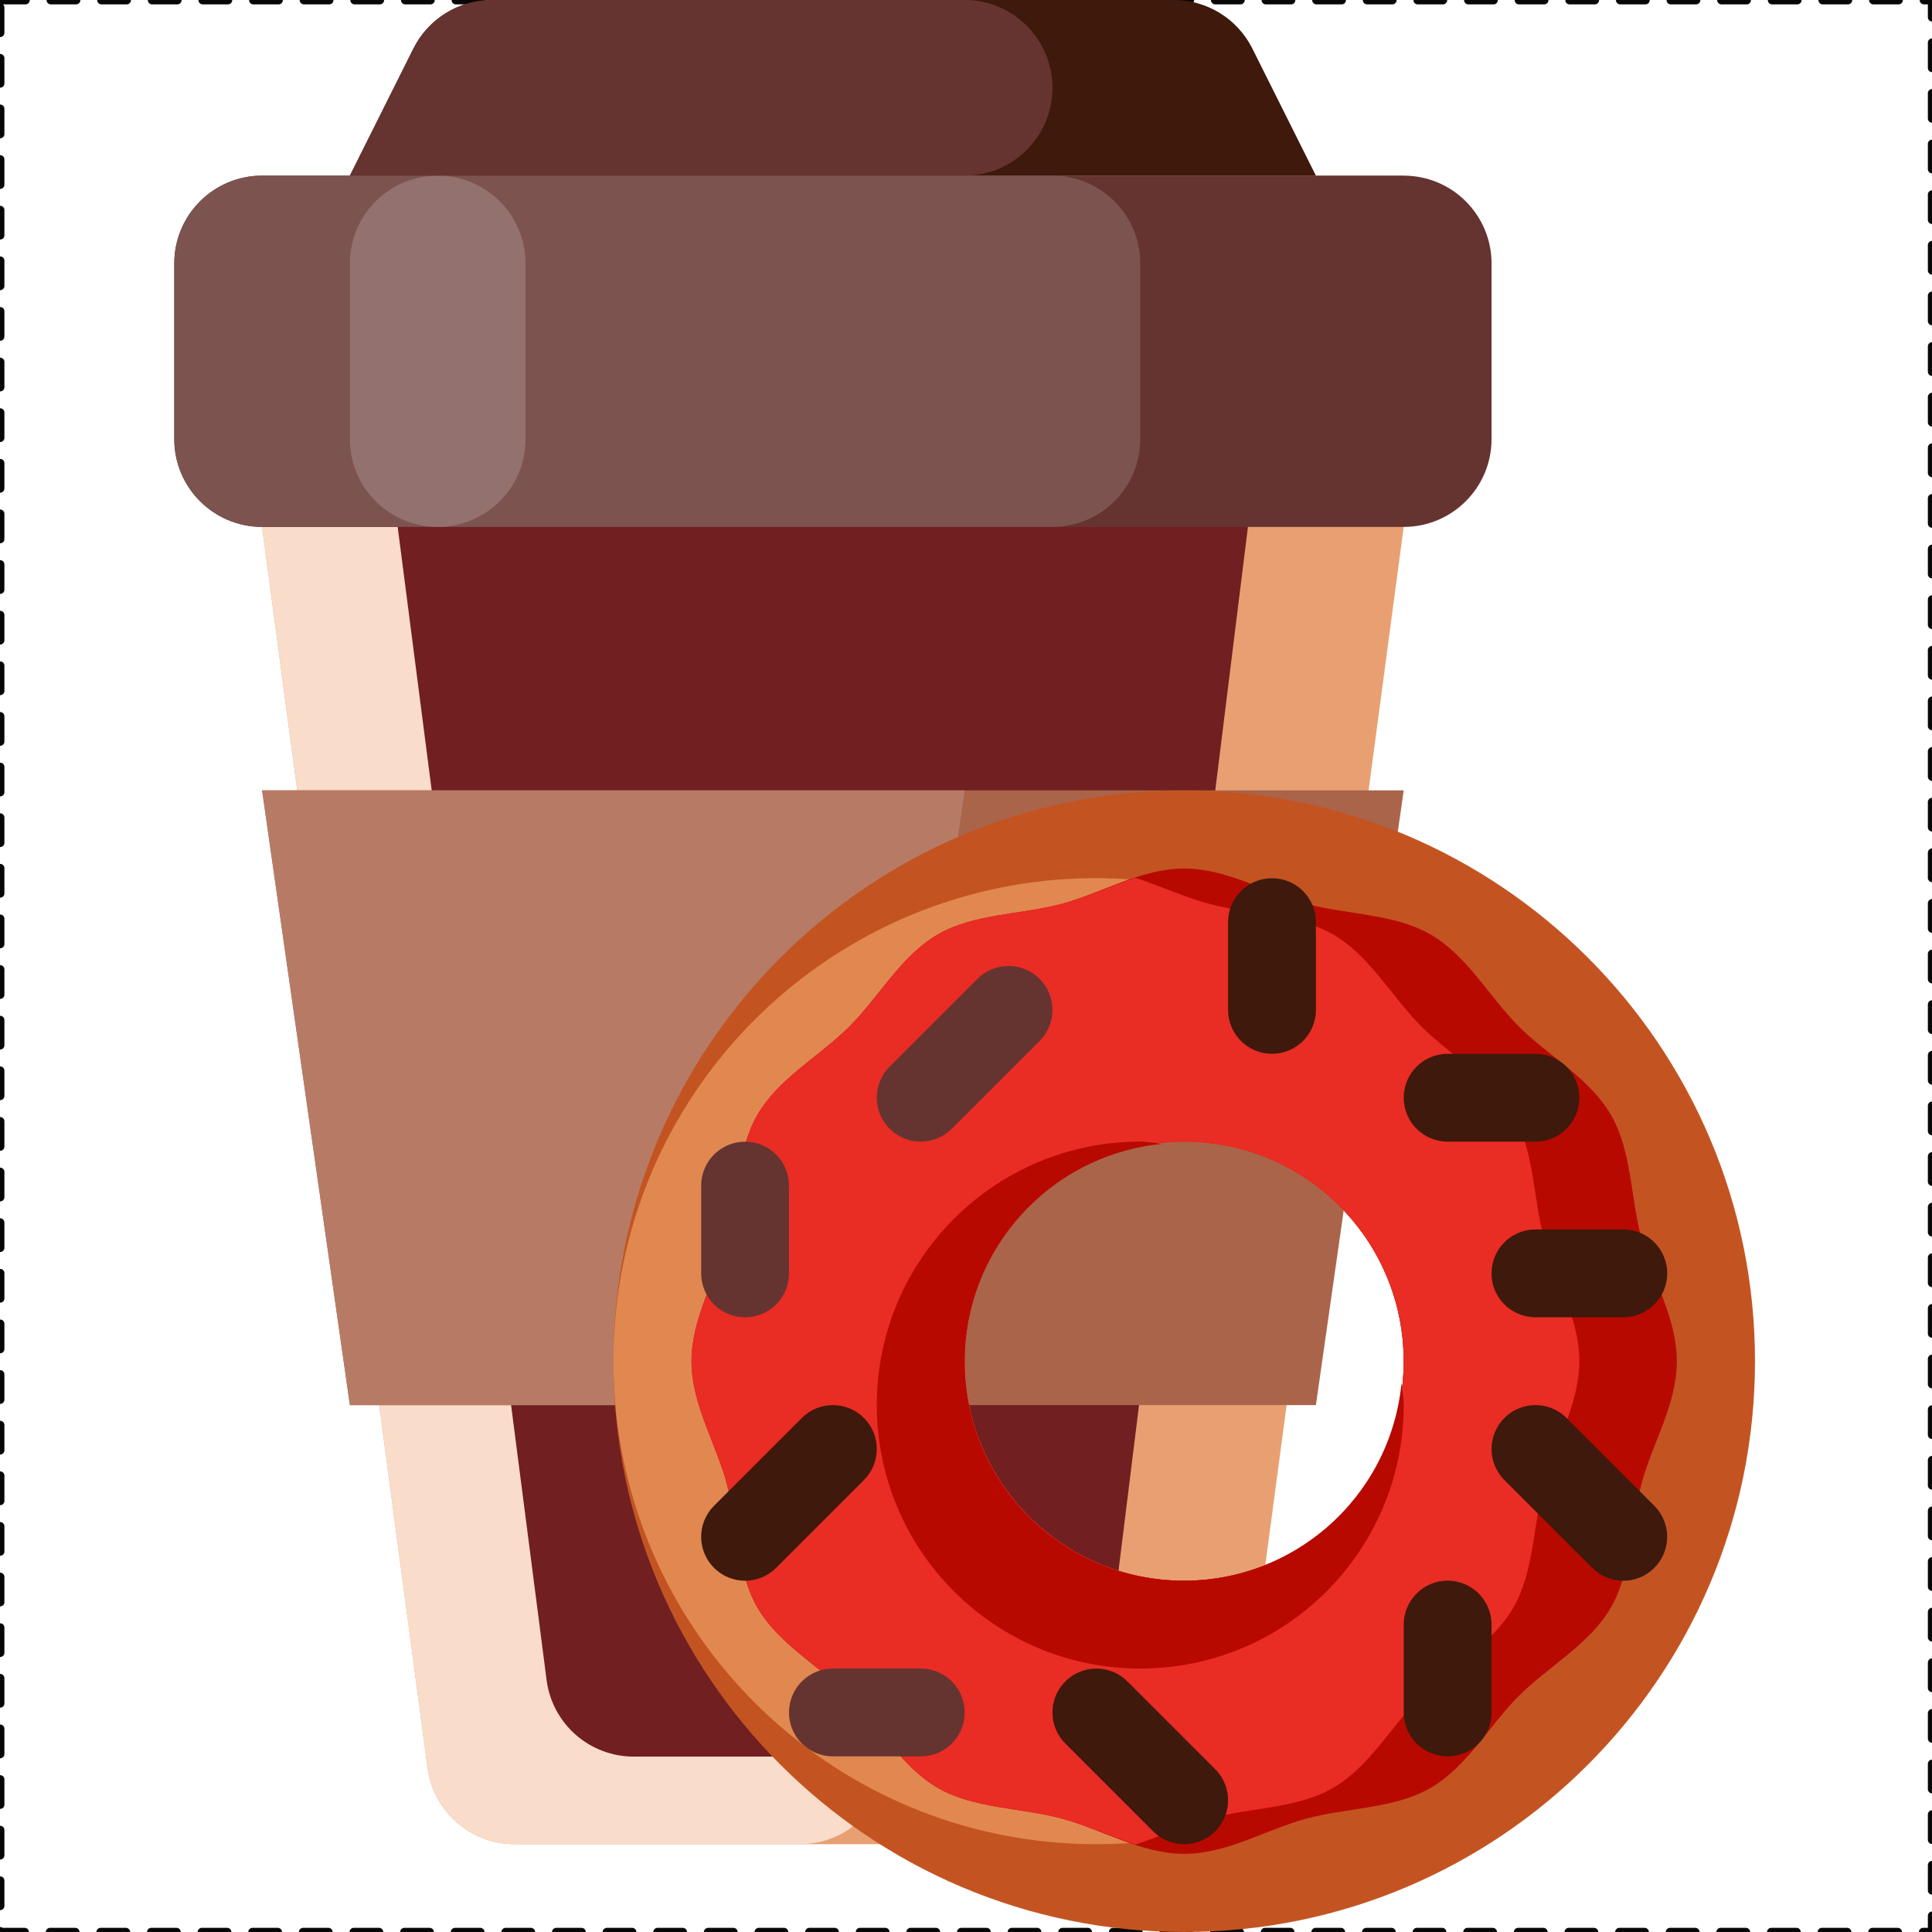<?xml version="1.0" encoding="UTF-8" standalone="no"?>
<svg
   xmlns:dc="http://purl.org/dc/elements/1.1/"
   xmlns:cc="http://creativecommons.org/ns#"
   xmlns:rdf="http://www.w3.org/1999/02/22-rdf-syntax-ns#"
   xmlns:svg="http://www.w3.org/2000/svg"
   xmlns="http://www.w3.org/2000/svg"
   xmlns:sodipodi="http://sodipodi.sourceforge.net/DTD/sodipodi-0.dtd"
   xmlns:inkscape="http://www.inkscape.org/namespaces/inkscape"
   height="469pt"
   viewBox="-42 0 469 469.333"
   width="469pt"
   version="1.1"
   id="svg52"
   sodipodi:docname="1448428.svg"
   inkscape:version="0.92.5 (2060ec1f9f, 2020-04-08)">
  <defs
     id="defs56" />
  <sodipodi:namedview
     pagecolor="#ffffff"
     bordercolor="#666666"
     borderopacity="1"
     objecttolerance="10"
     gridtolerance="10"
     guidetolerance="10"
     inkscape:pageopacity="0"
     inkscape:pageshadow="2"
     inkscape:window-width="1848"
     inkscape:window-height="1016"
     id="namedview54"
     showgrid="false"
     inkscape:zoom="0.21852088"
     inkscape:cx="-1115.5745"
     inkscape:cy="126.75484"
     inkscape:window-x="72"
     inkscape:window-y="27"
     inkscape:window-maximized="1"
     inkscape:current-layer="svg52" />
  <rect
     style="opacity:1;fill:none;fill-opacity:1;stroke:#000001;stroke-width:2.05;stroke-linecap:round;stroke-miterlimit:4;stroke-dasharray:6.149, 6.149;stroke-dashoffset:0;stroke-opacity:0.971"
     id="rect868"
     width="469.307"
     height="469.307"
     x="-42.121"
     y="0.04"
     inkscape:export-xdpi="7.337007"
     inkscape:export-ydpi="7.337007"
     inkscape:export-filename="/home/daniel/development/reveal-games/resources/barista 02/Machiato-0.png" />
  <path
     d="m277.5 42.668v85.332h-234.668v-85.332l15.438-30.875c3.613-7.227 11-11.793 19.082-11.793h165.629c8.082 0 15.469 4.566 19.082 11.793zm0 0"
     fill="#3e190c"
     id="path2"
     inkscape:export-xdpi="7.337007"
     inkscape:export-ydpi="7.337007"
     inkscape:export-filename="/home/daniel/development/reveal-games/resources/barista 02/Machiato-0.png" />
  <path
     d="m237.488 448h-154.645c-10.691 0-19.734-7.914-21.145-18.516l-40.199-301.484v-85.332h277.332v85.332l-40.195 301.484c-1.414 10.602-10.457 18.516-21.148 18.516zm0 0"
     fill="#e8a073"
     id="path4"
     inkscape:export-xdpi="7.337007"
     inkscape:export-ydpi="7.337007"
     inkscape:export-filename="/home/daniel/development/reveal-games/resources/barista 02/Machiato-0.png" />
  <path
     d="m173.301 429.484 36.98-277.332c.812-6.094-1.047-12.246-5.098-16.871-4.051-4.629-9.902-7.281-16.051-7.281h-167.633l40.199 301.484c1.41 10.602 10.453 18.516 21.145 18.516h69.312c10.691 0 19.734-7.914 21.145-18.516zm0 0"
     fill="#f9dcc9"
     id="path6"
     inkscape:export-xdpi="7.337007"
     inkscape:export-ydpi="7.337007"
     inkscape:export-filename="/home/daniel/development/reveal-games/resources/barista 02/Machiato-0.png" />
  <path
     sodipodi:nodetypes="cccsccssc"
     id="path4650"
     d="M 226.246,408.207 264.727,97.852 c 0.812,-6.094 -1.047,-12.246 -5.098,-16.871 -4.051,-4.629 -9.903,-7.328 -16.051,-7.281 H 47.426 L 90.627,408.207 c 1.41,10.602 10.453,18.516 21.145,18.516 h 93.33 c 10.691,0 19.734,-7.914 21.145,-18.516 z"
     inkscape:connector-curvature="0"
     style="fill:#711f21;fill-opacity:1"
     inkscape:export-filename="/home/daniel/development/reveal-games/resources/barista 02/Machiato-0.png"
     inkscape:export-xdpi="7.337007"
     inkscape:export-ydpi="7.337007" />
  <path
     d="m21.5 42.668h277.332c11.785 0 21.336 9.551 21.336 21.332v42.668c0 11.781-9.551 21.332-21.336 21.332h-277.332c-11.781 0-21.332-9.551-21.332-21.332v-42.668c0-11.781 9.551-21.332 21.332-21.332zm0 0"
     fill="#653430"
     id="path8"
     inkscape:export-xdpi="7.337007"
     inkscape:export-ydpi="7.337007"
     inkscape:export-filename="/home/daniel/development/reveal-games/resources/barista 02/Machiato-0.png" />
  <path
     d="m21.5 42.668h192c11.781 0 21.332 9.551 21.332 21.332v42.668c0 11.781-9.551 21.332-21.332 21.332h-192c-11.781 0-21.332-9.551-21.332-21.332v-42.668c0-11.781 9.551-21.332 21.332-21.332zm0 0"
     fill="#7c534f"
     id="path10"
     inkscape:export-xdpi="7.337007"
     inkscape:export-ydpi="7.337007"
     inkscape:export-filename="/home/daniel/development/reveal-games/resources/barista 02/Machiato-0.png" />
  <path
     d="m64.168 42.668c11.781 0 21.332 9.551 21.332 21.332v42.668c0 11.781-9.551 21.332-21.332 21.332-11.785 0-21.336-9.551-21.336-21.332v-42.668c0-11.781 9.551-21.332 21.336-21.332zm0 0"
     fill="#93716e"
     id="path12"
     inkscape:export-xdpi="7.337007"
     inkscape:export-ydpi="7.337007"
     inkscape:export-filename="/home/daniel/development/reveal-games/resources/barista 02/Machiato-0.png" />
  <path
     d="m58.27 11.793-15.438 30.875h149.336c11.781 0 21.332-9.551 21.332-21.336 0-11.781-9.551-21.332-21.332-21.332h-114.816c-8.082 0-15.469 4.566-19.082 11.793zm0 0"
     fill="#653430"
     id="path14"
     inkscape:export-xdpi="7.337007"
     inkscape:export-ydpi="7.337007"
     inkscape:export-filename="/home/daniel/development/reveal-games/resources/barista 02/Machiato-0.png" />
  <path
     d="m21.5 192 21.332 149.332h234.668l21.332-149.332zm0 0"
     fill="#aa644a"
     id="path16"
     inkscape:export-xdpi="7.337007"
     inkscape:export-ydpi="7.337007"
     inkscape:export-filename="/home/daniel/development/reveal-games/resources/barista 02/Machiato-0.png" />
  <path
     d="m21.5 192 21.332 149.332h128l21.336-149.332zm0 0"
     fill="#b77b65"
     id="path18"
     inkscape:export-xdpi="7.337007"
     inkscape:export-ydpi="7.337007"
     inkscape:export-filename="/home/daniel/development/reveal-games/resources/barista 02/Machiato-0.png" />
  <path
     d="m245.5 192c-76.582 0-138.668 62.082-138.668 138.668 0 76.582 62.086 138.664 138.668 138.664s138.668-62.082 138.668-138.664c0-76.586-62.086-138.668-138.668-138.668zm0 192c-29.457 0-53.332-23.879-53.332-53.332 0-29.457 23.875-53.336 53.332-53.336s53.332 23.879 53.332 53.336c0 29.453-23.875 53.332-53.332 53.332zm0 0"
     fill="#c35422"
     id="path20"
     inkscape:export-xdpi="7.337007"
     inkscape:export-ydpi="7.337007"
     inkscape:export-filename="/home/daniel/development/reveal-games/resources/barista 02/Machiato-0.png" />
  <path
     d="m224.168 448c63.238-.004 115.098-50.129 117.254-113.332s-46.164-116.746-109.258-121.062c-63.094-4.312-118.254 42.148-124.723 105.059-.344 3.965-.609 7.949-.609 12.004 0 4.051.27 8.035.609 12 6.16 59.84 56.57 105.328 116.727 105.332zm21.332-170.668c29.457 0 53.332 23.879 53.332 53.336 0 29.453-23.875 53.332-53.332 53.332s-53.332-23.879-53.332-53.332c0-29.457 23.875-53.336 53.332-53.336zm0 0"
     fill="#e18850"
     id="path22"
     inkscape:export-xdpi="7.337007"
     inkscape:export-ydpi="7.337007"
     inkscape:export-filename="/home/daniel/development/reveal-games/resources/barista 02/Machiato-0.png" />
  <path
     d="m349.152 390.531c5.082-8.777 4.758-20.055 7.438-30.078 2.594-9.691 8.59-19.273 8.59-29.785 0-10.508-5.992-20.082-8.582-29.773-2.68-10.023-2.355-21.297-7.434-30.074-5.148-8.902-15.125-14.227-22.348-21.453-7.223-7.227-12.551-17.203-21.449-22.355-8.777-5.078-20.055-4.758-30.078-7.438-9.695-2.594-19.277-8.586-29.789-8.586-10.504 0-20.082 5.992-29.77 8.582-10.023 2.68-21.301 2.355-30.078 7.43-8.898 5.152-14.227 15.125-21.449 22.348-7.227 7.227-17.207 12.551-22.355 21.453-5.082 8.777-4.758 20.055-7.438 30.078-2.594 9.695-8.59 19.277-8.59 29.789 0 10.504 5.992 20.082 8.582 29.77 2.68 10.023 2.355 21.297 7.434 30.074 5.148 8.902 15.125 14.23 22.348 21.453 7.223 7.227 12.551 17.203 21.449 22.355 8.777 5.078 20.055 4.758 30.078 7.438 9.695 2.594 19.277 8.59 29.789 8.59 10.504 0 20.082-5.996 29.77-8.586 10.023-2.68 21.301-2.352 30.078-7.43 8.898-5.148 14.227-15.125 21.449-22.348 7.227-7.227 17.207-12.551 22.355-21.453zm-103.652-6.531c-29.457 0-53.332-23.879-53.332-53.332 0-29.457 23.875-53.336 53.332-53.336s53.332 23.879 53.332 53.336c0 29.453-23.875 53.332-53.332 53.332zm0 0"
     fill="#b80900"
     id="path24"
     inkscape:export-xdpi="7.337007"
     inkscape:export-ydpi="7.337007"
     inkscape:export-filename="/home/daniel/development/reveal-games/resources/barista 02/Machiato-0.png" />
  <path
     d="m325.484 270.82c-5.148-8.902-15.125-14.227-22.348-21.453-7.223-7.227-12.551-17.203-21.449-22.355-8.777-5.078-20.055-4.758-30.078-7.438-5.938-1.586-11.855-4.336-17.945-6.32-6.09 1.98-12.004 4.73-17.934 6.316-10.023 2.68-21.301 2.355-30.078 7.43-8.898 5.152-14.227 15.125-21.449 22.348-7.227 7.227-17.207 12.551-22.355 21.453-5.082 8.777-4.758 20.055-7.438 30.078-2.594 9.695-8.59 19.277-8.59 29.789 0 10.504 5.992 20.082 8.582 29.77 2.68 10.023 2.355 21.297 7.434 30.074 5.148 8.902 15.125 14.23 22.348 21.453 7.223 7.227 12.551 17.203 21.449 22.355 8.777 5.078 20.055 4.758 30.078 7.438 5.938 1.586 11.855 4.34 17.945 6.32 6.09-1.98 12.004-4.73 17.934-6.316 10.023-2.68 21.301-2.352 30.078-7.43 8.898-5.148 14.227-15.125 21.449-22.348 7.227-7.227 17.207-12.551 22.355-21.453 5.082-8.777 4.758-20.055 7.438-30.078 2.594-9.691 8.59-19.273 8.59-29.785 0-10.508-5.992-20.082-8.582-29.773-2.68-10.023-2.355-21.297-7.434-30.074zm-79.984 113.18c-29.457 0-53.332-23.879-53.332-53.332 0-29.457 23.875-53.336 53.332-53.336s53.332 23.879 53.332 53.336c0 29.453-23.875 53.332-53.332 53.332zm0 0"
     fill="#e92c24"
     id="path26"
     inkscape:export-xdpi="7.337007"
     inkscape:export-ydpi="7.337007"
     inkscape:export-filename="/home/daniel/development/reveal-games/resources/barista 02/Machiato-0.png" />
  <path
     d="m170.832 341.332c0 35.348 28.656 64 64 64 35.348 0 64-28.652 64-64 0-1.824-.387-3.543-.535-5.332-2.738 27.898-26.656 48.887-54.672 47.973-28.016-.914-50.516-23.414-51.43-51.43-.914-28.02 20.07-51.934 47.969-54.672-1.785-.148-3.504-.539-5.332-.539-35.344 0-64 28.656-64 64zm0 0"
     fill="#b80900"
     id="path28"
     inkscape:export-xdpi="7.337007"
     inkscape:export-ydpi="7.337007"
     inkscape:export-filename="/home/daniel/development/reveal-games/resources/barista 02/Machiato-0.png" />
  <path
     d="m266.832 256c-2.828 0-5.543-1.121-7.543-3.121-2-2.004-3.125-4.715-3.121-7.547v-21.332c.004-5.887 4.777-10.656 10.664-10.656s10.664 4.77 10.668 10.656v21.332c0 2.832-1.121 5.543-3.121 7.547-2.004 2-4.715 3.121-7.547 3.121zm0 0"
     fill="#3e190c"
     id="path30"
     inkscape:export-xdpi="7.337007"
     inkscape:export-ydpi="7.337007"
     inkscape:export-filename="/home/daniel/development/reveal-games/resources/barista 02/Machiato-0.png" />
  <path
     d="m138.832 320c-2.828 0-5.543-1.121-7.543-3.121-2-2.004-3.125-4.715-3.121-7.547v-21.332c.004-5.887 4.777-10.656 10.664-10.656s10.664 4.77 10.668 10.656v21.332c0 2.832-1.121 5.543-3.121 7.547-2.004 2-4.715 3.121-7.547 3.121zm0 0"
     fill="#653430"
     id="path32"
     inkscape:export-xdpi="7.337007"
     inkscape:export-ydpi="7.337007"
     inkscape:export-filename="/home/daniel/development/reveal-games/resources/barista 02/Machiato-0.png" />
  <path
     d="m181.5 277.332c-4.312 0-8.203-2.598-9.852-6.582-1.652-3.988-.738-8.574 2.309-11.625l21.336-21.332c4.164-4.168 10.918-4.168 15.082 0 4.164 4.164 4.164 10.918 0 15.082l-21.332 21.332c-2 2.004-4.715 3.129-7.543 3.125zm0 0"
     fill="#653430"
     id="path34"
     inkscape:export-xdpi="7.337007"
     inkscape:export-ydpi="7.337007"
     inkscape:export-filename="/home/daniel/development/reveal-games/resources/barista 02/Machiato-0.png" />
  <path
     d="m330.832 277.332h-21.332c-5.891 0-10.668-4.773-10.668-10.664s4.777-10.668 10.668-10.668h21.332c5.891 0 10.668 4.777 10.668 10.668s-4.777 10.664-10.668 10.664zm0 0"
     fill="#3e190c"
     id="path36"
     inkscape:export-xdpi="7.337007"
     inkscape:export-ydpi="7.337007"
     inkscape:export-filename="/home/daniel/development/reveal-games/resources/barista 02/Machiato-0.png" />
  <path
     d="m245.5 448c-2.828.004-5.543-1.121-7.543-3.125l-21.332-21.332c-4.16-4.168-4.16-10.918.004-15.082 4.164-4.164 10.914-4.164 15.078-.004l21.336 21.336c3.047 3.051 3.961 7.637 2.309 11.621-1.648 3.988-5.539 6.586-9.852 6.586zm0 0"
     fill="#3e190c"
     id="path38"
     inkscape:export-xdpi="7.337007"
     inkscape:export-ydpi="7.337007"
     inkscape:export-filename="/home/daniel/development/reveal-games/resources/barista 02/Machiato-0.png" />
  <path
     d="m181.5 426.668h-21.332c-5.891 0-10.668-4.777-10.668-10.668s4.777-10.668 10.668-10.668h21.332c5.895-.004 10.676 4.773 10.676 10.668s-4.781 10.672-10.676 10.668zm0 0"
     fill="#653430"
     id="path40"
     inkscape:export-xdpi="7.337007"
     inkscape:export-ydpi="7.337007"
     inkscape:export-filename="/home/daniel/development/reveal-games/resources/barista 02/Machiato-0.png" />
  <g
     fill="#3e190c"
     id="g50"
     inkscape:export-xdpi="7.337007"
     inkscape:export-ydpi="7.337007"
     inkscape:export-filename="/home/daniel/development/reveal-games/resources/barista 02/Machiato-0.png">
    <path
       d="m352.168 384c-2.832.004-5.547-1.121-7.543-3.125l-21.332-21.332c-4.168-4.168-4.168-10.918 0-15.086 4.164-4.164 10.918-4.164 15.082 0l21.332 21.336c3.051 3.051 3.965 7.637 2.312 11.621-1.648 3.988-5.539 6.586-9.852 6.586zm0 0"
       id="path42" />
    <path
       d="m352.168 320h-21.336c-5.891 0-10.664-4.777-10.664-10.668s4.773-10.664 10.664-10.664h21.336c5.895-.008 10.676 4.77 10.676 10.664s-4.781 10.672-10.676 10.668zm0 0"
       id="path44" />
    <path
       d="m138.832 384c-4.312 0-8.199-2.598-9.852-6.586-1.652-3.984-.738-8.57 2.312-11.621l21.332-21.336c4.164-4.16 10.914-4.16 15.078.004 4.164 4.164 4.168 10.914.004 15.082l-21.332 21.332c-1.996 2.004-4.711 3.129-7.543 3.125zm0 0"
       id="path46" />
    <path
       d="m309.5 426.668c-2.828 0-5.543-1.121-7.543-3.125-2.004-2-3.125-4.715-3.125-7.543v-21.332c-.004-5.895 4.773-10.68 10.668-10.68s10.672 4.785 10.668 10.68v21.332c0 2.828-1.121 5.543-3.125 7.543-2 2.004-4.715 3.125-7.543 3.125zm0 0"
       id="path48" />
  </g>
  <rect
     y="0.04"
     x="-552.484"
     height="469.307"
     width="469.307"
     id="rect870"
     style="opacity:1;fill:none;fill-opacity:1;stroke:#000001;stroke-width:2.05;stroke-linecap:round;stroke-miterlimit:4;stroke-dasharray:6.149, 6.149;stroke-dashoffset:0;stroke-opacity:0.971"
     inkscape:export-xdpi="7.337007"
     inkscape:export-ydpi="7.337007"
     inkscape:export-filename="/home/daniel/development/reveal-games/resources/barista 02/Machiato-1.png" />
  <path
     id="path874"
     d="m -272.874,448 h -154.645 c -10.691,0 -19.734,-7.914 -21.145,-18.516 L -488.862,128 V 42.668 h 277.332 V 128 l -40.195,301.484 C -253.14,440.086 -262.183,448 -272.874,448 Z m 0,0"
     inkscape:connector-curvature="0"
     style="fill:#e8a073"
     inkscape:export-xdpi="7.337007"
     inkscape:export-ydpi="7.337007"
     inkscape:export-filename="/home/daniel/development/reveal-games/resources/barista 02/Machiato-1.png" />
  <path
     id="path876"
     d="m -337.062,429.484 36.98,-277.332 c 0.812,-6.094 -1.047,-12.246 -5.098,-16.871 C -309.23,130.652 -315.081,128 -321.23,128 h -167.633 l 40.199,301.484 C -447.253,440.086 -438.21,448 -427.519,448 h 69.312 c 10.691,0 19.734,-7.914 21.145,-18.516 z m 0,0"
     inkscape:connector-curvature="0"
     style="fill:#f9dcc9"
     inkscape:export-xdpi="7.337007"
     inkscape:export-ydpi="7.337007"
     inkscape:export-filename="/home/daniel/development/reveal-games/resources/barista 02/Machiato-1.png" />
  <path
     style="fill:#711f21;fill-opacity:1;stroke-width:0.887"
     inkscape:connector-curvature="0"
     d="m -284.117,412.158 38.482,-244.133 c 0.812,-4.793 -1.047,-9.633 -5.098,-13.271 -4.051,-3.641 -9.903,-5.765 -16.051,-5.728 h -196.153 l 43.201,263.132 c 1.41,8.339 10.453,14.565 21.145,14.565 h 93.33 c 10.691,0 19.734,-6.225 21.145,-14.565 z"
     id="path4648"
     sodipodi:nodetypes="cccsccssc"
     inkscape:export-filename="/home/daniel/development/reveal-games/resources/barista 02/Machiato-1.png"
     inkscape:export-xdpi="7.337007"
     inkscape:export-ydpi="7.337007" />
  <path
     id="path886"
     d="m -488.862,192 21.332,149.332 h 234.668 L -211.53,192 Z m 0,0"
     inkscape:connector-curvature="0"
     style="fill:#aa644a"
     inkscape:export-xdpi="7.337007"
     inkscape:export-ydpi="7.337007"
     inkscape:export-filename="/home/daniel/development/reveal-games/resources/barista 02/Machiato-1.png" />
  <path
     id="path888"
     d="m -488.862,192 21.332,149.332 h 128 L -318.195,192 Z m 0,0"
     inkscape:connector-curvature="0"
     style="fill:#b77b65"
     inkscape:export-xdpi="7.337007"
     inkscape:export-ydpi="7.337007"
     inkscape:export-filename="/home/daniel/development/reveal-games/resources/barista 02/Machiato-1.png" />
  <rect
     style="opacity:1;fill:none;fill-opacity:1;stroke:#000001;stroke-width:2.05;stroke-linecap:round;stroke-miterlimit:4;stroke-dasharray:6.149, 6.149;stroke-dashoffset:0;stroke-opacity:0.971"
     id="rect1026"
     width="469.307"
     height="469.307"
     x="176.111"
     y="-1755.362"
     inkscape:export-xdpi="7.3372331"
     inkscape:export-ydpi="7.3372331"
     transform="rotate(-90)"
     inkscape:export-filename="/home/daniel/development/reveal-games/resources/barista 02/Machiato-5.png" />
  <path
     style="fill:#e8a073"
     inkscape:connector-curvature="0"
     d="m -1473.728,-197.458 h -154.645 c -10.691,0 -19.734,-7.914 -21.145,-18.516 l -40.199,-301.484 v -85.332 h 277.333 v 85.332 l -40.196,301.484 c -1.414,10.602 -10.457,18.516 -21.148,18.516 z m 0,0"
     id="path1030"
     inkscape:export-xdpi="7.3372331"
     inkscape:export-ydpi="7.3372331"
     inkscape:export-filename="/home/daniel/development/reveal-games/resources/barista 02/Machiato-5.png" />
  <path
     style="fill:#f9dcc9"
     inkscape:connector-curvature="0"
     d="m -1537.916,-215.974 36.981,-277.332 c 0.812,-6.094 -1.047,-12.246 -5.098,-16.871 -4.051,-4.629 -9.902,-7.281 -16.051,-7.281 h -167.633 l 40.199,301.484 c 1.41,10.602 10.453,18.516 21.145,18.516 h 69.313 c 10.691,0 19.734,-7.914 21.145,-18.516 z m 0,0"
     id="path1032"
     inkscape:export-xdpi="7.3372331"
     inkscape:export-ydpi="7.3372331"
     inkscape:export-filename="/home/daniel/development/reveal-games/resources/barista 02/Machiato-5.png" />
  <rect
     y="-645.419"
     x="-3284.429"
     height="469.307"
     width="469.307"
     id="rect1046"
     style="opacity:1;fill:none;fill-opacity:1;stroke:#000001;stroke-width:2.05;stroke-linecap:round;stroke-miterlimit:4;stroke-dasharray:6.149, 6.149;stroke-dashoffset:0;stroke-opacity:0.971"
     inkscape:export-filename="/home/daniel/development/reveal-games/resources/barista 02/Machiato-8.png"
     inkscape:export-xdpi="7.3400002"
     inkscape:export-ydpi="7.3400002" />
  <path
     id="path1048"
     d="m -3004.82,-197.458 h -154.645 c -10.691,0 -19.734,-7.914 -21.145,-18.516 l -40.199,-301.484 v -85.332 h 277.333 v 85.332 l -40.196,301.484 c -1.414,10.602 -10.457,18.516 -21.148,18.516 z m 0,0"
     inkscape:connector-curvature="0"
     style="fill:#e8a073"
     inkscape:export-filename="/home/daniel/development/reveal-games/resources/barista 02/Machiato-8.png"
     inkscape:export-xdpi="7.3400002"
     inkscape:export-ydpi="7.3400002" />
  <path
     id="path1050"
     d="m -3069.007,-215.974 36.981,-277.332 c 0.812,-6.094 -1.047,-12.246 -5.098,-16.871 -4.051,-4.629 -9.902,-7.281 -16.051,-7.281 h -167.633 l 40.199,301.484 c 1.41,10.602 10.453,18.516 21.145,18.516 h 69.313 c 10.691,0 19.734,-7.914 21.145,-18.516 z m 0,0"
     inkscape:connector-curvature="0"
     style="fill:#f9dcc9"
     inkscape:export-filename="/home/daniel/development/reveal-games/resources/barista 02/Machiato-8.png"
     inkscape:export-xdpi="7.3400002"
     inkscape:export-ydpi="7.3400002" />
  <rect
     style="opacity:1;fill:none;fill-opacity:1;stroke:#000001;stroke-width:2.05;stroke-linecap:round;stroke-miterlimit:4;stroke-dasharray:6.149, 6.149;stroke-dashoffset:0;stroke-opacity:0.971"
     id="rect3753"
     width="469.307"
     height="469.307"
     x="-3794.794"
     y="-645.419"
     inkscape:export-filename="/home/daniel/development/reveal-games/resources/barista 02/Machiato-9.png"
     inkscape:export-xdpi="7.3400002"
     inkscape:export-ydpi="7.3400002" />
  <path
     style="fill:#e8a073"
     inkscape:connector-curvature="0"
     d="m -3515.183,-197.458 h -154.645 c -10.691,0 -19.734,-7.914 -21.145,-18.516 l -40.199,-301.484 v -85.332 h 277.333 v 85.332 l -40.196,301.484 c -1.414,10.602 -10.457,18.516 -21.148,18.516 z m 0,0"
     id="path3755"
     inkscape:export-filename="/home/daniel/development/reveal-games/resources/barista 02/Machiato-9.png"
     inkscape:export-xdpi="7.3400002"
     inkscape:export-ydpi="7.3400002" />
  <path
     style="fill:#f9dcc9"
     inkscape:connector-curvature="0"
     d="m -3579.371,-215.974 36.981,-277.332 c 0.812,-6.094 -1.047,-12.246 -5.098,-16.871 -4.051,-4.629 -9.902,-7.281 -16.051,-7.281 h -167.633 l 40.199,301.484 c 1.41,10.602 10.453,18.516 21.145,18.516 h 69.313 c 10.691,0 19.734,-7.914 21.145,-18.516 z m 0,0"
     id="path3757"
     inkscape:export-filename="/home/daniel/development/reveal-games/resources/barista 02/Machiato-9.png"
     inkscape:export-xdpi="7.3400002"
     inkscape:export-ydpi="7.3400002" />
  <rect
     y="-645.419"
     x="-4305.159"
     height="469.307"
     width="469.307"
     id="rect3759"
     style="opacity:1;fill:none;fill-opacity:1;stroke:#000001;stroke-width:2.05;stroke-linecap:round;stroke-miterlimit:4;stroke-dasharray:6.149, 6.149;stroke-dashoffset:0;stroke-opacity:0.971"
     inkscape:export-filename="/home/daniel/development/reveal-games/resources/barista 02/Machiato-10.png"
     inkscape:export-xdpi="7.3372335"
     inkscape:export-ydpi="7.3372335" />
  <path
     id="path3761"
     d="m -4025.547,-197.458 h -154.645 c -10.691,0 -19.734,-7.914 -21.145,-18.516 l -40.199,-301.484 v -85.332 h 277.333 v 85.332 l -40.196,301.484 c -1.414,10.602 -10.457,18.516 -21.148,18.516 z m 0,0"
     inkscape:connector-curvature="0"
     style="fill:#e8a073"
     inkscape:export-filename="/home/daniel/development/reveal-games/resources/barista 02/Machiato-10.png"
     inkscape:export-xdpi="7.3372335"
     inkscape:export-ydpi="7.3372335" />
  <path
     id="path3763"
     d="m -4089.735,-215.974 36.981,-277.332 c 0.812,-6.094 -1.047,-12.246 -5.098,-16.871 -4.051,-4.629 -9.902,-7.281 -16.051,-7.281 h -167.633 l 40.199,301.484 c 1.41,10.602 10.453,18.516 21.145,18.516 h 69.313 c 10.691,0 19.734,-7.914 21.145,-18.516 z m 0,0"
     inkscape:connector-curvature="0"
     style="fill:#f9dcc9"
     inkscape:export-filename="/home/daniel/development/reveal-games/resources/barista 02/Machiato-10.png"
     inkscape:export-xdpi="7.3372335"
     inkscape:export-ydpi="7.3372335" />
  <rect
     inkscape:export-ydpi="7.3400002"
     inkscape:export-xdpi="7.3400002"
     y="-645.419"
     x="-2263.698"
     height="469.307"
     width="469.307"
     id="rect3765"
     style="opacity:1;fill:none;fill-opacity:1;stroke:#000001;stroke-width:2.05;stroke-linecap:round;stroke-miterlimit:4;stroke-dasharray:6.149, 6.149;stroke-dashoffset:0;stroke-opacity:0.971"
     inkscape:export-filename="/home/daniel/development/reveal-games/resources/barista 02/Machiato-6.png" />
  <path
     inkscape:export-ydpi="7.3400002"
     inkscape:export-xdpi="7.3400002"
     id="path3767"
     d="m -1984.092,-197.458 h -154.645 c -10.691,0 -19.734,-7.914 -21.145,-18.516 l -40.199,-301.484 v -85.332 h 277.333 v 85.332 l -40.196,301.484 c -1.414,10.602 -10.457,18.516 -21.148,18.516 z m 0,0"
     inkscape:connector-curvature="0"
     style="fill:#e8a073"
     inkscape:export-filename="/home/daniel/development/reveal-games/resources/barista 02/Machiato-6.png" />
  <path
     inkscape:export-ydpi="7.3400002"
     inkscape:export-xdpi="7.3400002"
     id="path3769"
     d="m -2048.28,-215.974 36.981,-277.332 c 0.812,-6.094 -1.047,-12.246 -5.098,-16.871 -4.051,-4.629 -9.902,-7.281 -16.051,-7.281 h -167.633 l 40.199,301.484 c 1.41,10.602 10.453,18.516 21.145,18.516 h 69.313 c 10.691,0 19.734,-7.914 21.145,-18.516 z m 0,0"
     inkscape:connector-curvature="0"
     style="fill:#f9dcc9"
     inkscape:export-filename="/home/daniel/development/reveal-games/resources/barista 02/Machiato-6.png" />
  <rect
     style="opacity:1;fill:none;fill-opacity:1;stroke:#000001;stroke-width:2.05;stroke-linecap:round;stroke-miterlimit:4;stroke-dasharray:6.149, 6.149;stroke-dashoffset:0;stroke-opacity:0.971"
     id="rect3775"
     width="469.307"
     height="469.307"
     x="-2774.064"
     y="-645.419"
     inkscape:export-xdpi="7.3400002"
     inkscape:export-ydpi="7.3400002"
     inkscape:export-filename="/home/daniel/development/reveal-games/resources/barista 02/Machiato-7.png" />
  <path
     style="fill:#e8a073"
     inkscape:connector-curvature="0"
     d="m -2494.456,-197.458 h -154.645 c -10.691,0 -19.734,-7.914 -21.145,-18.516 l -40.199,-301.484 v -85.332 h 277.333 v 85.332 l -40.196,301.484 c -1.414,10.602 -10.457,18.516 -21.148,18.516 z m 0,0"
     id="path3777"
     inkscape:export-xdpi="7.3400002"
     inkscape:export-ydpi="7.3400002"
     inkscape:export-filename="/home/daniel/development/reveal-games/resources/barista 02/Machiato-7.png" />
  <path
     style="fill:#f9dcc9"
     inkscape:connector-curvature="0"
     d="m -2558.644,-215.974 36.981,-277.332 c 0.812,-6.094 -1.047,-12.246 -5.098,-16.871 -4.051,-4.629 -9.902,-7.281 -16.051,-7.281 h -167.633 l 40.199,301.484 c 1.41,10.602 10.453,18.516 21.145,18.516 h 69.313 c 10.691,0 19.734,-7.914 21.145,-18.516 z m 0,0"
     id="path3779"
     inkscape:export-xdpi="7.3400002"
     inkscape:export-ydpi="7.3400002"
     inkscape:export-filename="/home/daniel/development/reveal-games/resources/barista 02/Machiato-7.png" />
  <rect
     inkscape:export-ydpi="7.3370075"
     inkscape:export-xdpi="7.3370075"
     style="opacity:1;fill:none;fill-opacity:1;stroke:#000001;stroke-width:2.05;stroke-linecap:round;stroke-miterlimit:4;stroke-dasharray:6.149, 6.149;stroke-dashoffset:0;stroke-opacity:0.971"
     id="rect3785"
     width="469.307"
     height="469.307"
     x="-1062.847"
     y="0.04"
     inkscape:export-filename="/home/daniel/development/reveal-games/resources/barista 02/Machiato-2.png" />
  <path
     inkscape:export-ydpi="7.3370075"
     inkscape:export-xdpi="7.3370075"
     style="fill:#e8a073"
     inkscape:connector-curvature="0"
     d="m -783.237,448 h -154.645 c -10.691,0 -19.734,-7.914 -21.145,-18.516 L -999.225,128 V 42.668 h 277.332 V 128 l -40.195,301.484 C -763.502,440.086 -772.545,448 -783.237,448 Z m 0,0"
     id="path3789"
     inkscape:export-filename="/home/daniel/development/reveal-games/resources/barista 02/Machiato-2.png" />
  <path
     inkscape:export-ydpi="7.3370075"
     inkscape:export-xdpi="7.3370075"
     style="fill:#f9dcc9"
     inkscape:connector-curvature="0"
     d="m -847.424,429.484 36.98,-277.332 c 0.812,-6.094 -1.047,-12.246 -5.098,-16.871 C -819.592,130.652 -825.444,128 -831.592,128 h -167.633 l 40.199,301.484 C -957.616,440.086 -948.573,448 -937.881,448 h 69.312 c 10.691,0 19.734,-7.914 21.145,-18.516 z m 0,0"
     id="path3791"
     inkscape:export-filename="/home/daniel/development/reveal-games/resources/barista 02/Machiato-2.png" />
  <path
     sodipodi:nodetypes="cccsccssc"
     id="path4646"
     d="m -794.479,413.969 38.482,-213.781 c 0.812,-4.198 -1.047,-8.435 -5.098,-11.621 -4.051,-3.189 -9.903,-5.048 -16.051,-5.016 h -196.153 l 43.201,230.418 c 1.41,7.303 10.453,12.754 21.145,12.754 h 93.33 c 10.691,0 19.734,-5.451 21.145,-12.754 z"
     inkscape:connector-curvature="0"
     style="fill:#711f21;fill-opacity:1;stroke-width:0.83"
     inkscape:export-filename="/home/daniel/development/reveal-games/resources/barista 02/Machiato-2.png"
     inkscape:export-xdpi="7.3370075"
     inkscape:export-ydpi="7.3370075" />
  <rect
     y="0.04"
     x="-1573.208"
     height="469.307"
     width="469.307"
     id="rect3805"
     style="opacity:1;fill:none;fill-opacity:1;stroke:#000001;stroke-width:2.05;stroke-linecap:round;stroke-miterlimit:4;stroke-dasharray:6.149, 6.149;stroke-dashoffset:0;stroke-opacity:0.971"
     inkscape:export-xdpi="7.3370075"
     inkscape:export-ydpi="7.3370075"
     inkscape:export-filename="/home/daniel/development/reveal-games/resources/barista 02/Machiato-3.png" />
  <path
     id="path3809"
     d="m -1293.6,448 h -154.645 c -10.691,0 -19.734,-7.914 -21.145,-18.516 L -1509.589,128 V 42.668 h 277.333 V 128 l -40.196,301.484 c -1.414,10.602 -10.457,18.516 -21.148,18.516 z m 0,0"
     inkscape:connector-curvature="0"
     style="fill:#e8a073"
     inkscape:export-xdpi="7.3370075"
     inkscape:export-ydpi="7.3370075"
     inkscape:export-filename="/home/daniel/development/reveal-games/resources/barista 02/Machiato-3.png" />
  <path
     id="path3811"
     d="m -1357.787,429.484 36.981,-277.332 c 0.812,-6.094 -1.047,-12.246 -5.098,-16.871 -4.051,-4.629 -9.902,-7.281 -16.051,-7.281 h -167.633 l 40.199,301.484 c 1.41,10.602 10.453,18.516 21.145,18.516 h 69.313 c 10.691,0 19.734,-7.914 21.145,-18.516 z m 0,0"
     inkscape:connector-curvature="0"
     style="fill:#f9dcc9"
     inkscape:export-xdpi="7.3370075"
     inkscape:export-ydpi="7.3370075"
     inkscape:export-filename="/home/daniel/development/reveal-games/resources/barista 02/Machiato-3.png" />
  <path
     style="fill:#711f21;fill-opacity:1;stroke-width:0.767"
     inkscape:connector-curvature="0"
     d="m -1304.842,415.819 38.482,-182.77 c 0.812,-3.589 -1.047,-7.212 -5.098,-9.935 -4.051,-2.726 -9.903,-4.316 -16.051,-4.288 h -196.154 l 43.201,196.993 c 1.41,6.243 10.453,10.904 21.145,10.904 h 93.33 c 10.691,0 19.734,-4.661 21.145,-10.904 z"
     id="path4644"
     sodipodi:nodetypes="cccsccssc"
     inkscape:export-filename="/home/daniel/development/reveal-games/resources/barista 02/Machiato-3.png"
     inkscape:export-xdpi="7.3370075"
     inkscape:export-ydpi="7.3370075" />
  <path
     style="fill:#711f21;fill-opacity:1;stroke-width:0.445"
     inkscape:connector-curvature="0"
     d="m -3016.062,-222.397 21.97,-61.363 c 0.812,-1.205 -1.047,-2.421 -5.098,-3.336 -4.051,-0.915 -9.903,-1.44 -16.051,-1.44 h -155.625 l 19.184,66.139 c 1.41,2.096 10.453,3.661 21.145,3.661 h 93.33 c 10.691,0 19.734,-1.565 21.145,-3.661 z"
     id="path3827"
     sodipodi:nodetypes="cccsccssc"
     inkscape:export-filename="/home/daniel/development/reveal-games/resources/barista 02/Machiato-8.png"
     inkscape:export-xdpi="7.3400002"
     inkscape:export-ydpi="7.3400002" />
  <path
     sodipodi:nodetypes="cccsccssc"
     id="path4638"
     d="m -2505.698,-224.247 29.475,-92.375 c 0.812,-1.814 -1.047,-3.645 -5.098,-5.022 -4.051,-1.378 -9.903,-2.167 -16.051,-2.167 h -169.134 l 25.189,99.563 c 1.41,3.155 10.453,5.511 21.145,5.511 h 93.33 c 10.691,0 19.734,-2.356 21.145,-5.511 z"
     inkscape:connector-curvature="0"
     style="fill:#711f21;fill-opacity:1;stroke-width:0.546"
     inkscape:export-filename="/home/daniel/development/reveal-games/resources/barista 02/Machiato-7.png"
     inkscape:export-xdpi="7.3400002"
     inkscape:export-ydpi="7.3400002" />
  <path
     sodipodi:nodetypes="cccsccssc"
     id="path4642"
     d="m -1484.971,-227.986 38.482,-155.058 c 0.812,-3.045 -1.047,-6.118 -5.098,-8.429 -4.051,-2.313 -9.903,-3.661 -16.051,-3.638 h -196.154 l 43.201,167.124 c 1.41,5.297 10.453,9.251 21.145,9.251 h 93.33 c 10.691,0 19.734,-3.954 21.145,-9.251 z"
     inkscape:connector-curvature="0"
     style="fill:#711f21;fill-opacity:1;stroke-width:0.707"
     inkscape:export-filename="/home/daniel/development/reveal-games/resources/barista 02/Machiato-5.png"
     inkscape:export-xdpi="7.3372331"
     inkscape:export-ydpi="7.3372331" />
  <path
     style="fill:#711f21;fill-opacity:1;stroke-width:0.316"
     inkscape:connector-curvature="0"
     d="m -3526.426,-220.586 17.467,-31.012 c 0.812,-0.609 -1.047,-1.224 -5.098,-1.686 -4.051,-0.463 -9.903,-0.728 -16.051,-0.728 h -146.618 l 14.681,33.425 c 1.41,1.059 10.453,1.85 21.145,1.85 h 93.33 c 10.691,0 19.734,-0.791 21.145,-1.85 z"
     id="path4667"
     sodipodi:nodetypes="cccsccssc"
     inkscape:export-filename="/home/daniel/development/reveal-games/resources/barista 02/Machiato-9.png"
     inkscape:export-xdpi="7.3400002"
     inkscape:export-ydpi="7.3400002" />
  <path
     style="fill:#711f21;fill-opacity:1;stroke-width:0.619"
     inkscape:connector-curvature="0"
     d="m -1995.335,-225.821 24.972,-118.767 c 0.812,-2.332 -1.047,-4.686 -5.098,-6.456 -4.051,-1.771 -9.903,-2.786 -16.051,-2.786 h -161.629 l 22.186,128.01 c 1.41,4.057 10.453,7.086 21.145,7.086 h 93.33 c 10.691,0 19.734,-3.029 21.145,-7.086 z"
     id="path4669"
     sodipodi:nodetypes="cccsccssc"
     inkscape:export-filename="/home/daniel/development/reveal-games/resources/barista 02/Machiato-6.png"
     inkscape:export-xdpi="7.3400002"
     inkscape:export-ydpi="7.3400002" />
</svg>
